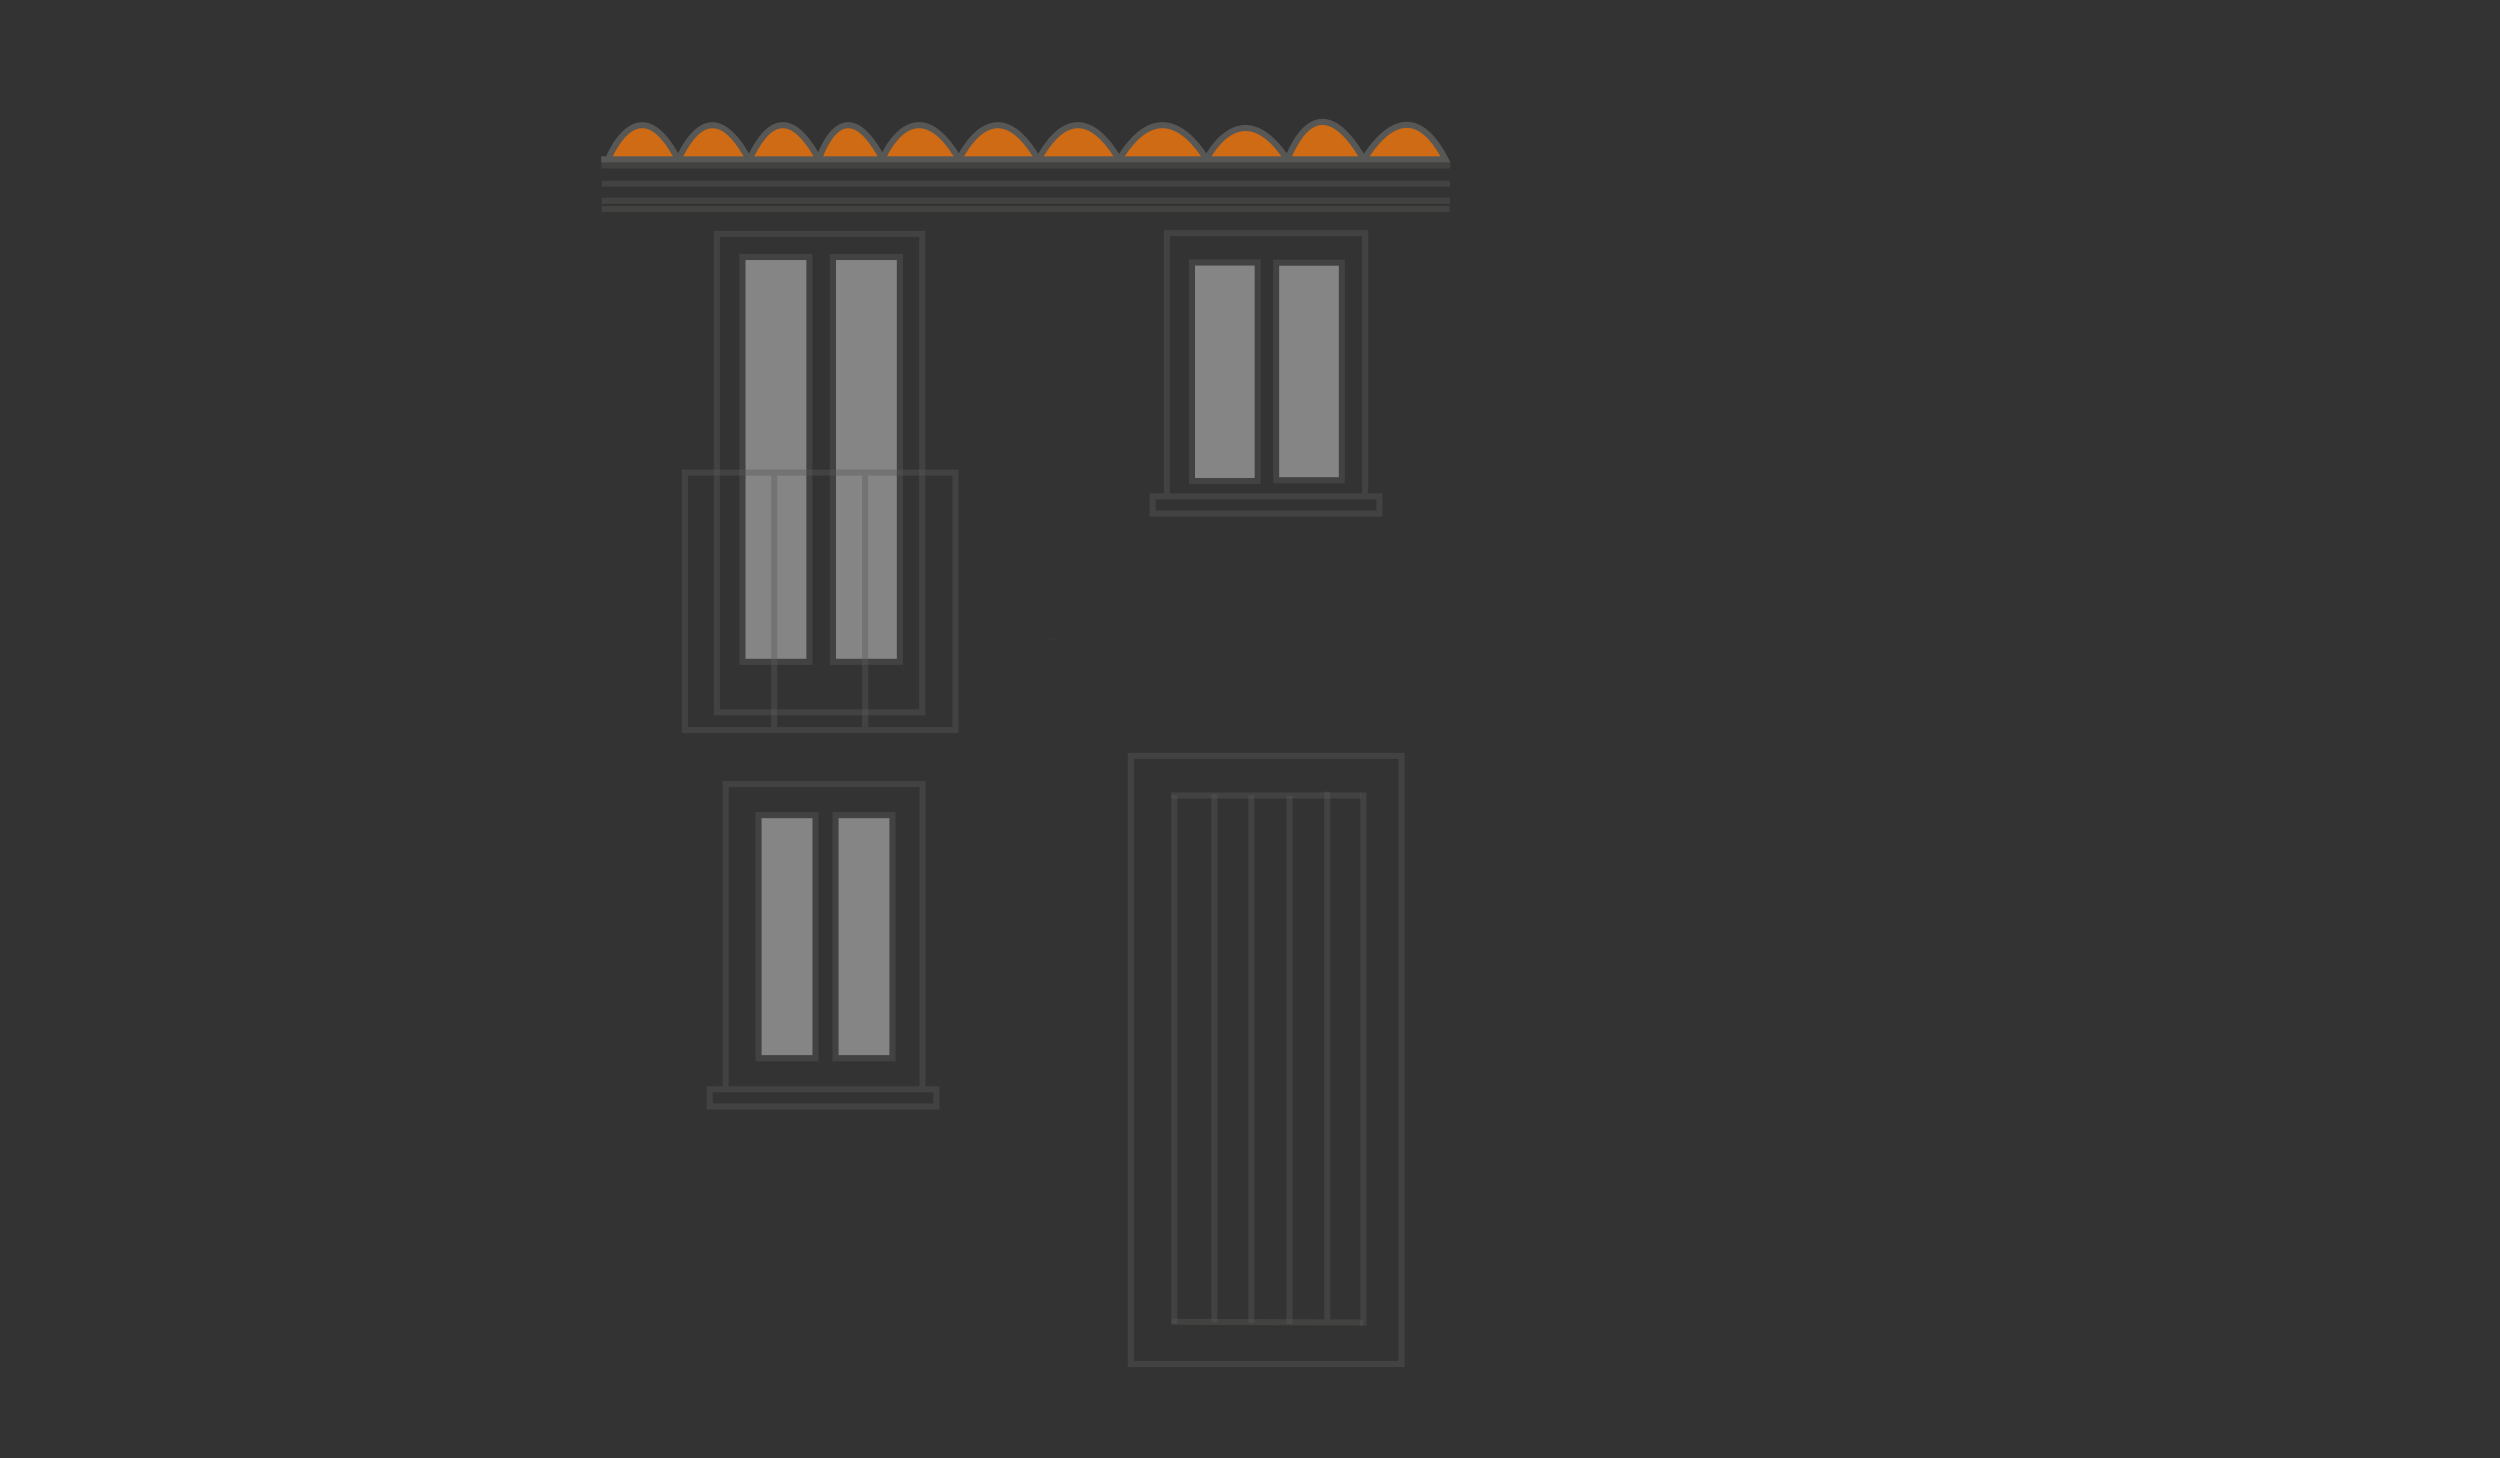 <?xml version="1.0" encoding="UTF-8"?>
<svg id="Capa_1" data-name="Capa 1" xmlns="http://www.w3.org/2000/svg" version="1.1" viewBox="0 0 960 560">
  <rect x="0" y="0" width="960" height="560" fill="#333333" stroke="none"/>
  <g opacity=".4">
    <path d="M355.418,419.435h-77.929v-119.509h77.929v119.509ZM279.827,417.098h73.253v-114.833h-73.253v114.833Z" fill="#575757" stroke-width="0"/>
  </g>
  <g opacity=".4">
    <rect x="291.28" y="313.015" width="21.87" height="93.322" fill="#fff" stroke-width="0"/>
    <path d="M314.319,407.507h-24.208v-95.662h24.208v95.662ZM292.449,405.169h19.532v-90.986h-19.532v90.986Z" fill="#575757" stroke-width="0"/>
  </g>
  <g opacity=".4">
    <rect x="320.84" y="313.015" width="21.865" height="93.322" fill="#fff" stroke-width="0"/>
    <path d="M343.873,407.507h-24.203v-95.662h24.203v95.662ZM322.009,405.169h19.527v-90.986h-19.527v90.986Z" fill="#575757" stroke-width="0"/>
  </g>
  <g opacity=".4">
    <path d="M355.277,274.7h-81.163V88.644h81.163v186.056ZM276.452,272.362h76.487V90.982h-76.487v181.38Z" fill="#575757" stroke-width="0"/>
  </g>
  <g opacity=".4">
    <rect x="285.115" y="98.69" width="25.692" height="155.456" fill="#fff" stroke-width="0"/>
    <path d="M311.976,255.316h-28.03V97.52h28.03v157.795ZM286.284,252.977h23.354V99.858h-23.354v153.119Z" fill="#575757" stroke-width="0"/>
  </g>
  <g opacity=".4">
    <rect x="319.844" y="98.69" width="25.701" height="155.456" fill="#fff" stroke-width="0"/>
    <path d="M346.714,255.316h-28.039V97.52h28.039v157.795ZM321.014,252.977h23.362V99.858h-23.362v153.119Z" fill="#575757" stroke-width="0"/>
  </g>
  <g opacity=".4">
    <path d="M525.387,191.743h-78.468v-103.364h78.468v103.364ZM449.257,189.405h73.792v-98.689h-73.792v98.689Z" fill="#575757" stroke-width="0"/>
  </g>
  <g opacity=".4">
    <path d="M525.387,191.754h3.124v4.272h-84.725v-4.272h3.214v-2.338h-5.552v8.95h89.4v-8.95h-5.462" fill="#575757" stroke-width="0"/>
  </g>
  <g opacity=".4">
    <path d="M539.352,524.955h-106.274v-235.856h106.274v235.856ZM435.415,522.617h101.598v-231.179h-101.598v231.179Z" fill="#575757" stroke-width="0"/>
  </g>
  <g opacity=".4">
    <line x1="450.919" y1="508.132" x2="450.919" y2="305.402" fill="#988974" stroke-width="0"/>
    <rect x="449.75" y="305.402" width="2.338" height="202.729" fill="#575757" stroke-width="0"/>
  </g>
  <g opacity=".4">
    <line x1="466.309" y1="304.985" x2="466.309" y2="507.717" fill="#988974" stroke-width="0"/>
    <rect x="465.14" y="304.985" width="2.338" height="202.731" fill="#575757" stroke-width="0"/>
  </g>
  <g opacity=".4">
    <line x1="480.516" y1="305.402" x2="480.516" y2="508.132" fill="#988974" stroke-width="0"/>
    <rect x="479.347" y="305.402" width="2.338" height="202.729" fill="#575757" stroke-width="0"/>
  </g>
  <g opacity=".4">
    <line x1="495.192" y1="305.663" x2="495.192" y2="508.393" fill="#988974" stroke-width="0"/>
    <rect x="494.023" y="305.663" width="2.338" height="202.729" fill="#575757" stroke-width="0"/>
  </g>
  <g opacity=".4">
    <line x1="509.637" y1="304.985" x2="509.637" y2="507.717" fill="#988974" stroke-width="0"/>
    <rect x="508.468" y="303.985" width="2.338" height="202.731" fill="#575757" stroke-width="0"/>
  </g>
  <g opacity=".4">
    <rect x="457.714" y="100.805" width="25.245" height="83.93" fill="#fff" stroke-width="0"/>
    <path d="M484.128,185.903h-27.582v-86.267h27.582v86.267ZM458.884,183.565h22.906v-81.591h-22.906v81.591Z" fill="#575757" stroke-width="0"/>
  </g>
  <g opacity=".4">
    <line x1="523.515" y1="304" x2="523.515" y2="509" fill="#988974" stroke-width="0"/>
    <polyline points="524.684 304.287 524.684 509 522.346 509 522.346 304.287" fill="#575757" stroke-width="0"/>
  </g>
  <g opacity=".4">
    <line x1="449.718" y1="305.457" x2="522.68" y2="305.457" fill="#988974" stroke-width="0"/>
    <line x1="522.27" y1="304.287" x2="522.346" y2="304.287" fill="#575757" stroke-width="0"/>
    <polyline points="522.68 304.287 522.68 306.625 449.718 306.625 449.718 304.287" fill="#575757" stroke-width="0"/>
  </g>
  <g opacity=".4">
    <line x1="537.073" y1="437.427" x2="536.872" y2="437.427" fill="none" stroke-width="0"/>
  </g>
  <g opacity=".4">
    <line x1="449.883" y1="507.584" x2="523.369" y2="507.844" fill="#988974" stroke-width="0"/>
    <rect x="485.456" y="470.97" width="2.338" height="73.486" transform="translate(-22.811 992.535) rotate(-89.797)" fill="#575756" stroke-width="0"/>
  </g>
  <g opacity=".4">
    <path d="M368.068,281.519h-106.224v-101.204h106.224v101.204ZM264.182,279.181h101.548v-96.528h-101.548v96.528Z" fill="#575757" stroke-width="0"/>
  </g>
  <g opacity=".4">
    <path d="M298.481,182.652h-2.338v1h2.338v-1Z" fill="#575757" stroke-width="0"/>
    <path d="M296.144,183.652v95.528h2.338v-95.528h-2.338Z" fill="#575757" stroke-width="0"/>
  </g>
  <g opacity=".4">
    <rect x="331.033" y="182.652" width="2.338" height="96.528" fill="#575757" stroke-width="0"/>
  </g>
  <g opacity=".4">
    <rect x="490.032" y="100.869" width="25.244" height="83.532" fill="#fff" stroke-width="0"/>
    <path d="M516.446,185.57h-27.583v-85.872h27.583v85.872ZM491.201,183.232h22.906v-81.195h-22.906v81.195Z" fill="#575757" stroke-width="0"/>
  </g>
  <g opacity=".4">
    <polygon points="405.153 245.448 402.814 245.448 405.153 245.182 405.153 245.448" fill="#575757" stroke-width="0"/>
  </g>
  <g opacity=".4">
    <rect x="231.06" y="75.926" width="325.749" height="2.338" fill="#575756" stroke-width="0"/>
  </g>
  <g opacity=".4">
    <rect x="231.06" y="79.095" width="325.558" height="2.338" fill="#575756" stroke-width="0"/>
  </g>
  <g opacity=".4">
    <rect x="231.134" y="69.377" width="325.676" height="2.338" fill="#575756" stroke-width="0"/>
  </g>
  <g opacity=".4">
    <rect x="230.915" y="62.359" width="325.994" height="2.338" fill="#575756" stroke-width="0"/>
  </g>
  <g>
    <path d="M233.581,61.208s11.527-29.56,26.852,0c.639,0,11.384-29.56,27.153,0,1.077,0,10.874-29.56,26.897,0,0,0,9.042-29.56,24.55,0-.516,0,11.946-29.56,29.304,0,0,0,13.357-29.56,30.268,0,.891,0,13.353-29.56,31.153,0,.448,0,14.806-29.56,33.666,0-.279,0,13.074-27.13,30.88,0,.447,0,10.681-32.396,29.377,0,.442,0,16.024-29.829,31.381,0H230.915" fill="#ce6b14" stroke-width="0"/>
    <path d="M313.732,62.377h-82.891v-2.338h1.888c1.244-2.85,6.078-12.731,13.414-13.124,4.843-.265,9.666,3.726,14.239,11.864,1.978-3.799,6.503-11.828,13.17-11.877,4.663.077,9.449,4,14.038,12.005.009-.018.02-.041.032-.064,2.044-3.864,6.3-11.91,12.908-11.942h.041c4.581,0,9.053,3.776,13.629,11.526,1.571-3.858,5.213-10.964,10.855-11.494,4.45-.448,9.126,3.443,13.749,11.518,1.713-3.535,5.515-9.061,10.464-10.892,6.368-2.365,12.732,1.439,18.936,11.257,2.063-3.722,7.245-11.553,14.505-11.901,5.53-.183,10.848,3.817,15.935,12.129,2.302-3.749,7.54-12.143,15.289-12.143h.041c5.317.023,10.623,4.105,15.781,12.138,5.188-8.024,10.759-12.106,16.568-12.138h.061c5.758,0,11.43,4.033,16.883,11.987,1.731-3.078,5.523-7.992,10.375-9.964,4.798-1.969,12.164-1.726,20.445,9.919,1.799-4.037,6.153-12.782,13.248-13.189,5.365-.31,10.811,4.202,16.407,13.385,5.663-8.421,11.354-12.527,17.004-12.243,5.595.292,10.757,4.959,15.352,13.877l.876,1.703h-243.244ZM525.893,60.039h27.216c-3.925-7.015-8.116-10.681-12.48-10.905-4.722-.274-9.64,3.425-14.735,10.905ZM496.122,60.039h25.495c-5.05-8.243-9.846-12.256-14.144-12.047-4.048.229-7.866,4.284-11.351,12.047ZM465.27,60.039h26.801c-4.991-6.987-10.005-10.229-14.871-9.653-5.854.689-10.227,6.703-11.93,9.653ZM431.897,60.039h29.326c-4.945-7.17-9.93-10.8-14.836-10.8h-.05c-4.909.023-9.765,3.658-14.439,10.8ZM400.778,60.039h26.843c-4.638-7.152-9.225-10.782-13.655-10.8h-.032c-6.311,0-10.997,7.289-13.156,10.8ZM370.212,60.039h26.303c-4.555-7.38-9.243-10.928-13.692-10.791-6.115.292-10.777,7.475-12.611,10.791ZM340.625,60.039h25.588c-4.948-7.836-9.811-11.444-14.526-10.708-5.462.845-9.647,7.64-11.062,10.708ZM316.07,60.039h20.949c-4.146-7.389-8.142-11.087-11.745-10.777-4.372.401-7.74,6.941-9.204,10.777ZM289.636,60.039h22.797c-4.156-7.17-8.145-10.8-11.862-10.8h-.029c-5.209.027-9.022,7.239-10.853,10.7-.019.036-.037.068-.053.1ZM262.363,60.039h23.182c-4.101-7.17-8.108-10.8-11.928-10.8h-.045c-5.402.041-9.467,7.439-11.208,10.8ZM235.307,60.039h23.105c-4.108-7.371-8.205-11.042-12.141-10.791-5.348.283-9.395,7.512-10.964,10.791Z" fill="#575756" stroke-width="0"/>
  </g>
  <g opacity=".4">
    <polygon points="355.418 419.436 358.414 419.436 358.414 423.711 273.689 423.711 273.689 419.436 277.489 419.436 277.489 417.098 271.351 417.098 271.351 426.049 360.752 426.049 360.752 417.098 355.418 417.098 355.418 419.436" fill="#575757" stroke-width="0"/>
  </g>
  <line x1="217" y1="43.763" x2="217" y2="43.763" fill="none" stroke-width="0"/>
</svg>